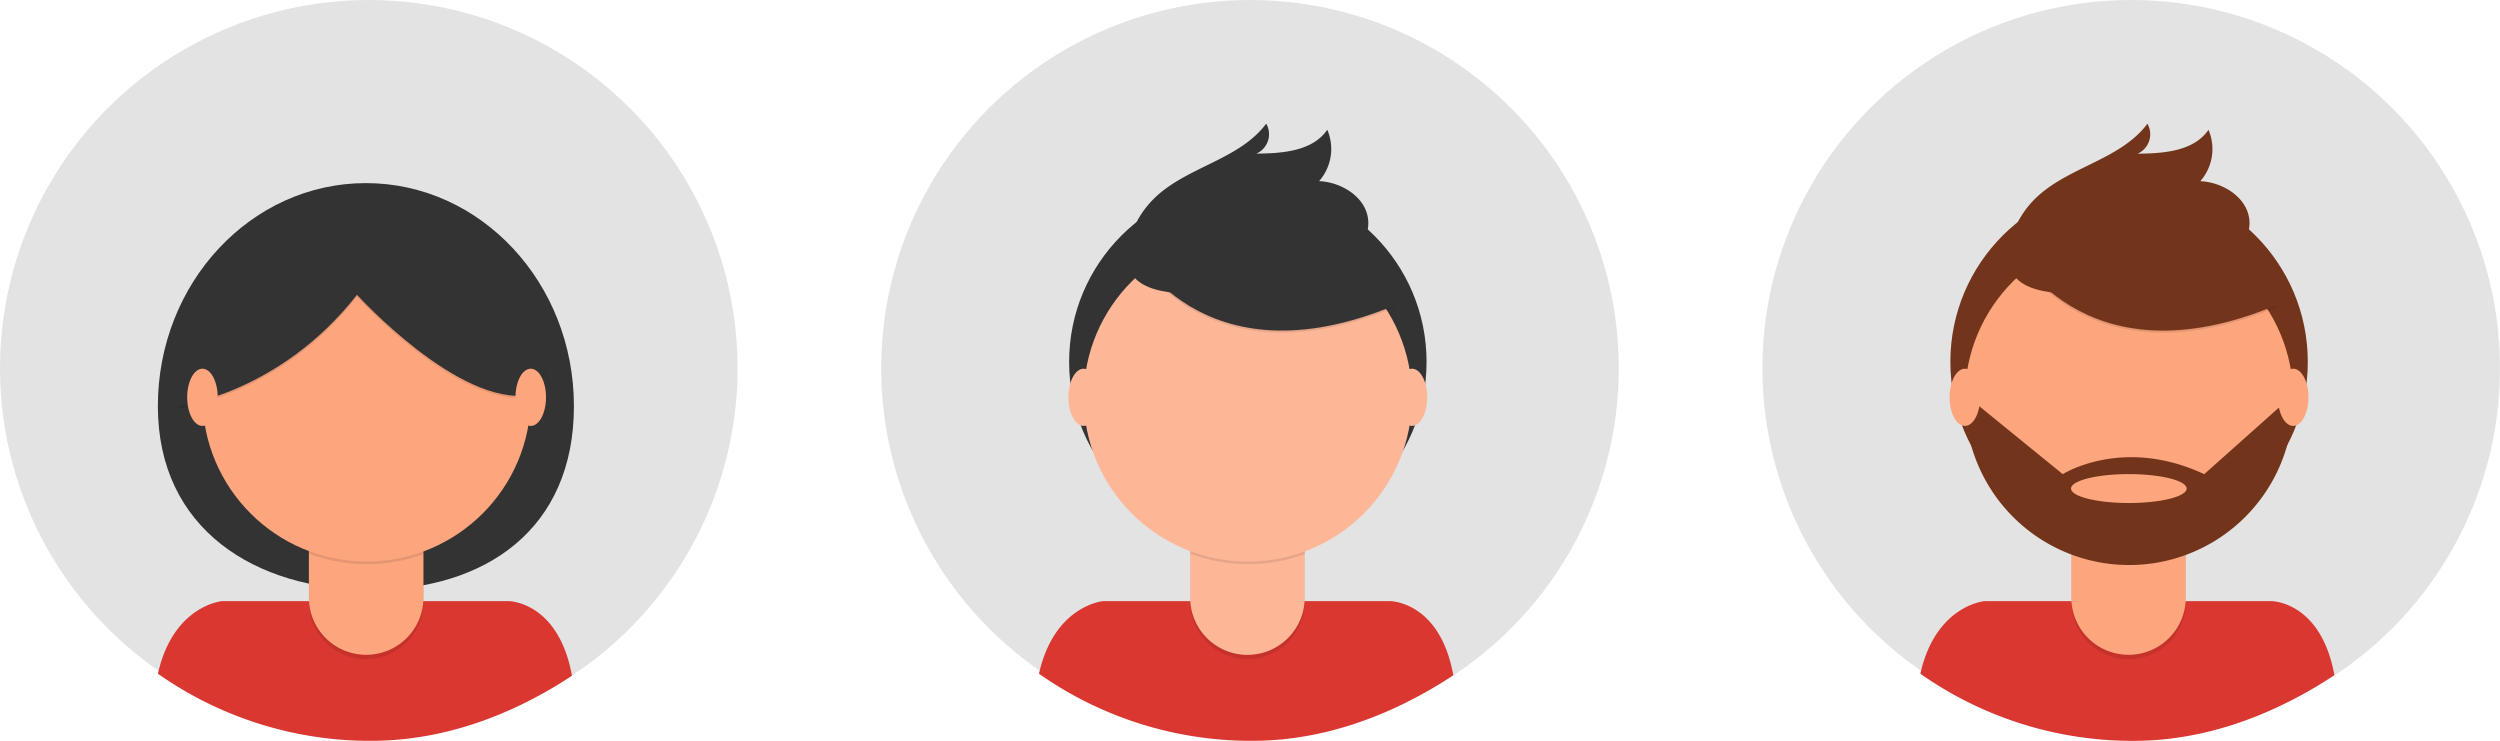 <svg xmlns="http://www.w3.org/2000/svg" width="766" height="227" viewBox="0 0 766 227">
  <defs>
    <style>
      .cls-1 {
        fill: #e3e3e3;
      }

      .cls-2 {
        fill: #d93730;
      }

      .cls-3 {
        fill: #72351c;
      }

      .cls-4 {
        opacity: 0.1;
      }

      .cls-5 {
        fill: #fda57d;
      }

      .cls-6 {
        fill: #333;
      }

      .cls-7 {
        fill: #fdb797;
      }
    </style>
  </defs>
  <g id="Group_10" data-name="Group 10" transform="translate(-577 -1199)">
    <g id="Group_9" data-name="Group 9" transform="translate(1117 1199)">
      <ellipse id="Ellipse_48" data-name="Ellipse 48" class="cls-1" cx="113" cy="112.83" rx="113" ry="112.83"/>
      <path id="Path_122" data-name="Path 122" class="cls-2" d="M870.83,300.82c22.168.036,43.215-7.931,61.72-20.137C928.36,257.833,913.1,258,913.1,258H825.39s-15,1.23-19.7,22.25a112.92,112.92,0,0,0,65.14,20.57Z" transform="translate(-757.29 -73.82)"/>
      <circle id="Ellipse_49" data-name="Ellipse 49" class="cls-3" cx="54.76" cy="54.76" r="54.76" transform="translate(57.59 56.128)"/>
      <path id="Path_123" data-name="Path 123" class="cls-4" d="M642.68,158.36h35.09v28.07A17.54,17.54,0,0,1,660.23,204h0a17.54,17.54,0,0,1-17.54-17.54v-28.1Z" transform="translate(-548.01 -2.04)"/>
      <path id="Path_124" data-name="Path 124" class="cls-5" d="M646,157.06h28.39a3.35,3.35,0,0,1,3.35,3.35v24.72a17.54,17.54,0,0,1-17.54,17.54h0a17.54,17.54,0,0,1-17.54-17.54V160.41a3.35,3.35,0,0,1,3.35-3.35Z" transform="translate(-548.01 -2.04)"/>
      <path id="Path_125" data-name="Path 125" class="cls-4" d="M852,243.39a50.5,50.5,0,0,0,35.09.1v-4.31H852Z" transform="translate(-757.29 -73.736)"/>
      <circle id="Ellipse_50" data-name="Ellipse 50" class="cls-5" cx="50.29" cy="50.29" r="50.29" transform="translate(62.06 71.488)"/>
      <path id="Path_126" data-name="Path 126" class="cls-4" d="M833.82,149.71s21.19,43,81,18L900.9,145.88l-24.67-8.86Z" transform="translate(-757.29 -73.594)"/>
      <path id="Path_127" data-name="Path 127" class="cls-3" d="M833.82,149.08s21.19,43,81,18L900.9,145.25l-24.67-8.86Z" transform="translate(-757.29 -73.593)"/>
      <path id="Path_128" data-name="Path 128" class="cls-3" d="M833.63,146.17a29.049,29.049,0,0,1,7.2-11.71c9.89-9.78,26.11-11.84,34.43-23a6.51,6.51,0,0,1-3,9.18c8-.05,17.21-.75,21.71-7.31a14.91,14.91,0,0,1-2.51,15.74c7.06.32,14.6,5.11,15.06,12.17.3,4.7-2.64,9.15-6.51,11.85S891.48,157,886.88,158C873.46,161,824.87,173.41,833.63,146.17Z" transform="translate(-757.29 -73.554)"/>
      <path id="Path_129" data-name="Path 129" class="cls-3" d="M919.93,195.89H918.6L892.66,219c-25-11.7-43.34,0-43.34,0l-27.2-22.14-2.74.34a50.287,50.287,0,1,0,100.566-1.29Zm-50.36,31.95c-9.78,0-17.71-2-17.71-4.43s7.93-4.43,17.71-4.43,17.71,2,17.71,4.43-7.93,4.43-17.72,4.43Z" transform="translate(-757.29 -73.716)"/>
      <ellipse id="Ellipse_51" data-name="Ellipse 51" class="cls-5" cx="4.68" cy="8.77" rx="4.68" ry="8.77" transform="translate(57.36 112.967)"/>
      <ellipse id="Ellipse_52" data-name="Ellipse 52" class="cls-5" cx="4.68" cy="8.77" rx="4.68" ry="8.77" transform="translate(157.95 112.967)"/>
    </g>
    <g id="Group_8" data-name="Group 8" transform="translate(847 1199)">
      <ellipse id="Ellipse_54" data-name="Ellipse 54" class="cls-1" cx="113" cy="112.83" rx="113" ry="112.83"/>
      <path id="Path_130" data-name="Path 130" class="cls-2" d="M325.49,551.66c22.164.035,43.264-7.9,61.765-20.1-4.18-22.84-19.505-22.709-19.505-22.709H280s-15,1.23-19.7,22.25a112.919,112.919,0,0,0,65.19,20.56Z" transform="translate(-211.95 -324.67)"/>
      <circle id="Ellipse_55" data-name="Ellipse 55" class="cls-6" cx="54.76" cy="54.76" r="54.76" transform="translate(57.58 56.127)"/>
      <path id="Path_131" data-name="Path 131" class="cls-4" d="M97.34,409.21h35.09v28.07a17.54,17.54,0,0,1-17.54,17.54h0a17.54,17.54,0,0,1-17.54-17.54V409.21Z" transform="translate(-2.67 -252.89)"/>
      <path id="Path_132" data-name="Path 132" class="cls-7" d="M100.69,407.91h28.39a3.35,3.35,0,0,1,3.35,3.35V436a17.54,17.54,0,0,1-17.54,17.54h0A17.54,17.54,0,0,1,97.34,436V411.25a3.35,3.35,0,0,1,3.35-3.35Z" transform="translate(-2.67 -252.89)"/>
      <path id="Path_133" data-name="Path 133" class="cls-4" d="M306.69,494.24a50.5,50.5,0,0,0,35.09.1V490H306.69Z" transform="translate(-211.95 -324.586)"/>
      <circle id="Ellipse_56" data-name="Ellipse 56" class="cls-7" cx="50.29" cy="50.29" r="50.29" transform="translate(62.05 71.488)"/>
      <path id="Path_134" data-name="Path 134" class="cls-4" d="M288.48,400.55s21.19,43,81,18l-13.92-21.83-24.67-8.86Z" transform="translate(-211.95 -324.445)"/>
      <path id="Path_135" data-name="Path 135" class="cls-6" d="M288.48,399.92s21.19,43,81,18l-13.92-21.83-24.67-8.86Z" transform="translate(-211.95 -324.443)"/>
      <path id="Path_136" data-name="Path 136" class="cls-6" d="M288.29,397a29.05,29.05,0,0,1,7.2-11.71c9.89-9.78,26.11-11.84,34.43-23a6.51,6.51,0,0,1-3,9.18c8-.05,17.21-.75,21.71-7.31a14.91,14.91,0,0,1-2.51,15.74c7.06.32,14.6,5.11,15.06,12.17.3,4.7-2.64,9.15-6.51,11.85s-8.54,3.93-13.14,4.95C328.11,411.85,279.53,424.26,288.29,397Z" transform="translate(-211.95 -324.404)"/>
      <ellipse id="Ellipse_57" data-name="Ellipse 57" class="cls-7" cx="4.68" cy="8.77" rx="4.68" ry="8.77" transform="translate(57.35 112.966)"/>
      <ellipse id="Ellipse_58" data-name="Ellipse 58" class="cls-7" cx="4.68" cy="8.77" rx="4.68" ry="8.77" transform="translate(157.94 112.966)"/>
    </g>
    <g id="Group_7" data-name="Group 7" transform="translate(577 1199)">
      <ellipse id="Ellipse_70" data-name="Ellipse 70" class="cls-1" cx="113" cy="112.83" rx="113" ry="112.83"/>
      <path id="Path_151" data-name="Path 151" class="cls-6" d="M663.95,722.77c0,37.74-27.11,56.31-62.32,56.31s-65.16-18.57-65.16-56.31,28.54-68.33,63.74-68.33S663.95,685,663.95,722.77Z" transform="translate(-488.1 -598.336)"/>
      <path id="Path_152" data-name="Path 152" class="cls-2" d="M601.63,825.48c22.171.038,43.22-7.742,61.727-19.951-4.18-22.84-19.447-22.859-19.447-22.859H556.19s-15,1.23-19.7,22.25a112.92,112.92,0,0,0,65.14,20.56Z" transform="translate(-488.1 -598.49)"/>
      <path id="Path_153" data-name="Path 153" class="cls-4" d="M373.49,683h35.09v28.07A17.54,17.54,0,0,1,391,728.64h0a17.54,17.54,0,0,1-17.54-17.54V683Z" transform="translate(-278.82 -526.71)"/>
      <path id="Path_154" data-name="Path 154" class="cls-5" d="M376.83,681.73h28.39a3.35,3.35,0,0,1,3.35,3.35V709.8A17.54,17.54,0,0,1,391,727.34h0a17.54,17.54,0,0,1-17.54-17.54V685.07a3.35,3.35,0,0,1,3.35-3.35Z" transform="translate(-278.82 -526.71)"/>
      <path id="Path_155" data-name="Path 155" class="cls-4" d="M582.84,768.06a50.5,50.5,0,0,0,35.09.1v-4.31H582.84Z" transform="translate(-488.1 -598.406)"/>
      <circle id="Ellipse_71" data-name="Ellipse 71" class="cls-5" cx="50.29" cy="50.29" r="50.29" transform="translate(62.05 71.478)"/>
      <path id="Path_156" data-name="Path 156" class="cls-4" d="M542.48,723.4s31.32-3.8,55-34.16c0,0,31.32,34.48,53.14,30.68,0,0,12.65-13.29,0-26.57s-22.46-30.05-39.22-27.84-37.33,3.16-46.18,11.07S542.48,723.4,542.48,723.4Z" transform="translate(-488.1 -598.285)"/>
      <path id="Path_157" data-name="Path 157" class="cls-6" d="M542.48,722.77s31.32-3.8,55-34.16c0,0,31.32,34.48,53.14,30.68,0,0,12.65-13.29,0-26.57s-22.46-30.05-39.22-27.84S574.11,668,565.26,676,542.48,722.77,542.48,722.77Z" transform="translate(-488.1 -598.284)"/>
      <ellipse id="Ellipse_72" data-name="Ellipse 72" class="cls-5" cx="4.68" cy="8.77" rx="4.68" ry="8.77" transform="translate(57.35 112.967)"/>
      <ellipse id="Ellipse_73" data-name="Ellipse 73" class="cls-5" cx="4.68" cy="8.77" rx="4.68" ry="8.77" transform="translate(157.94 112.967)"/>
    </g>
  </g>
</svg>

